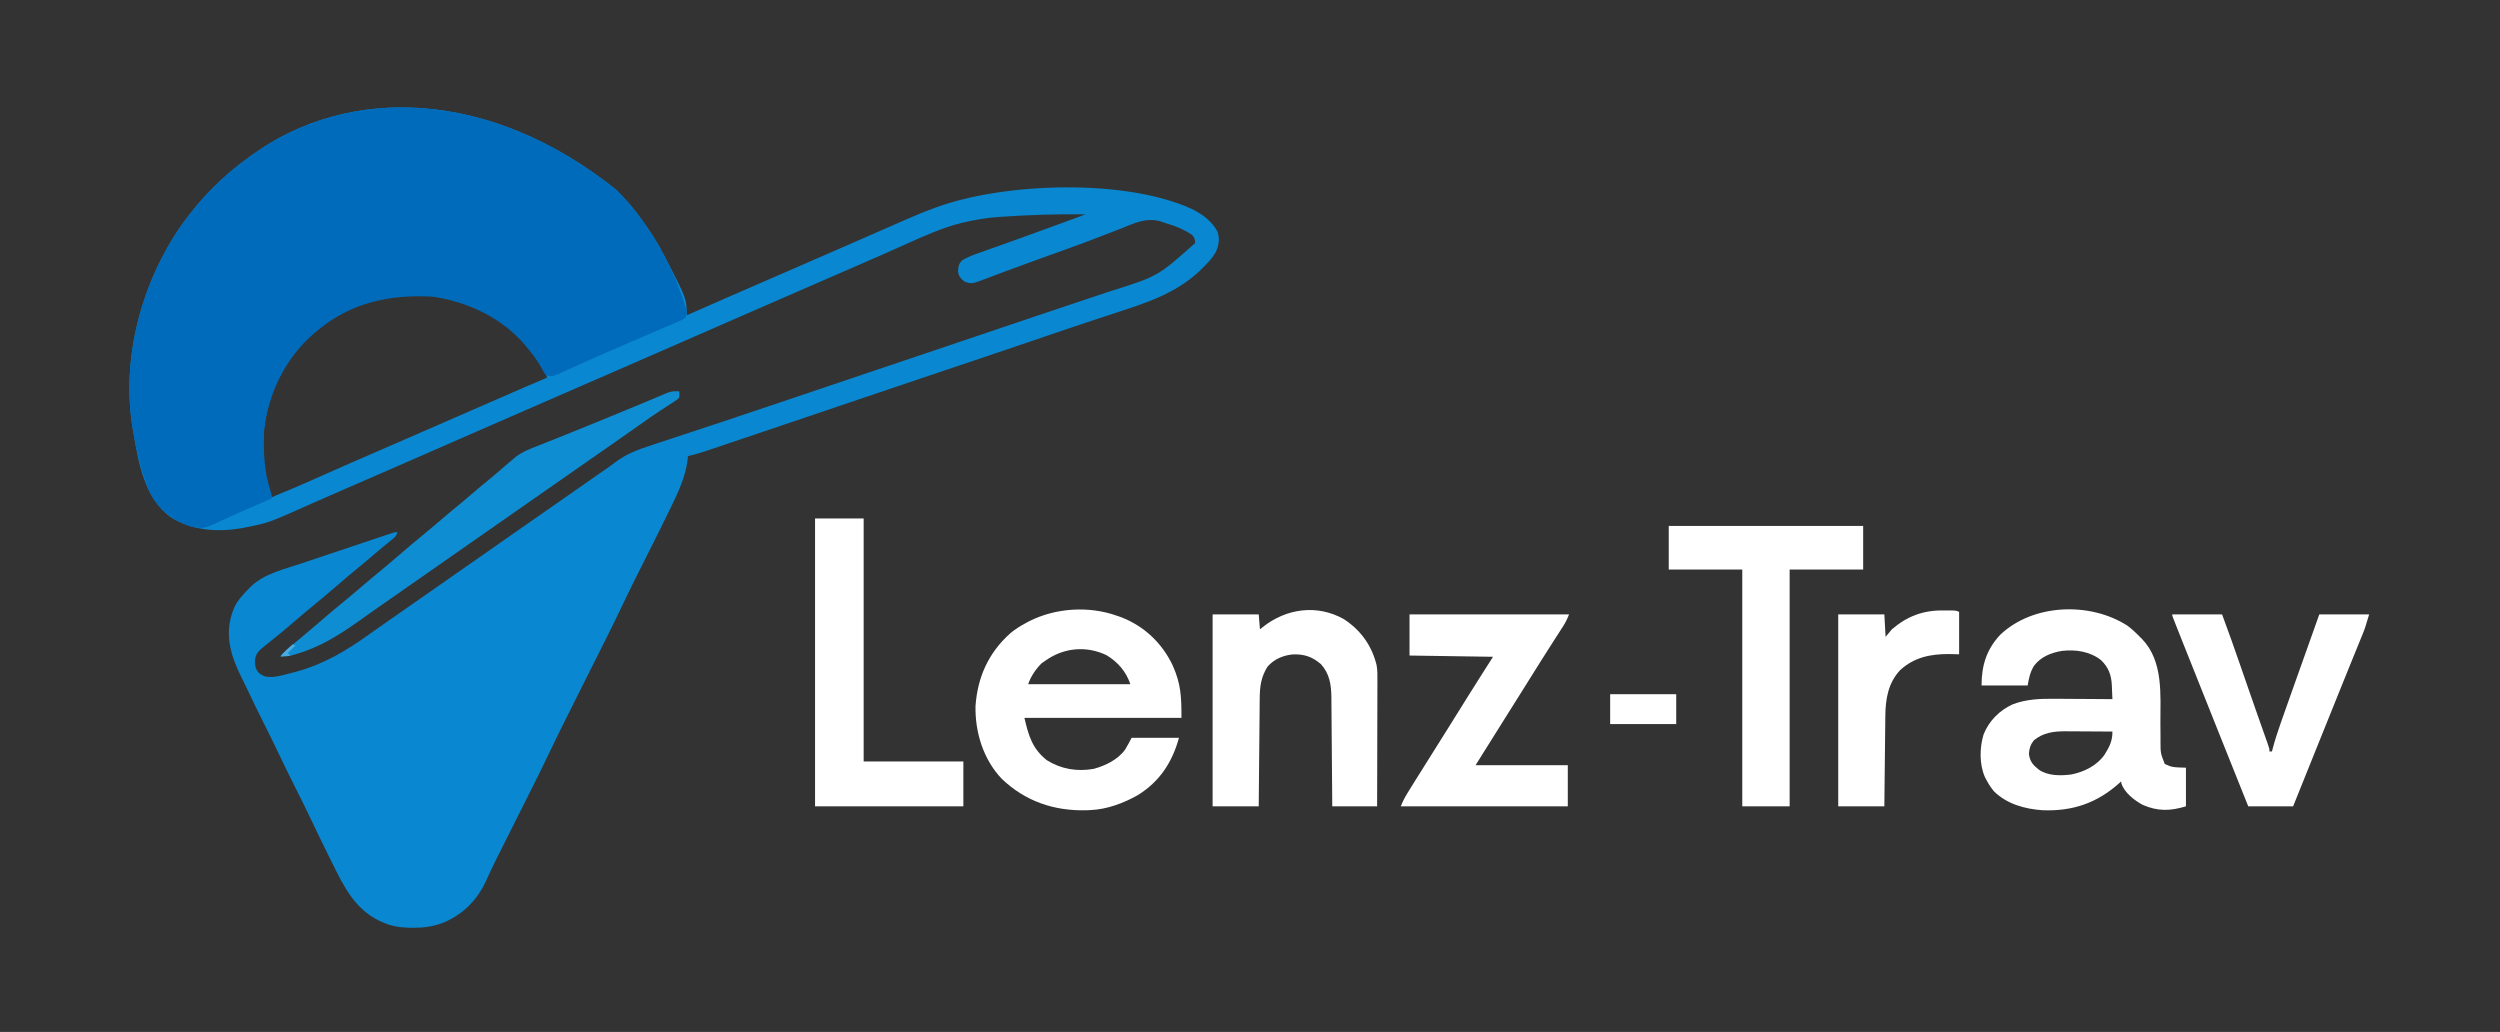 <?xml version="1.0" encoding="UTF-8"?>
<svg version="1.1" xmlns="http://www.w3.org/2000/svg" width="2006" height="828">
<rect width="100%" height="100%" fill="#333333" stroke="none"/>
<path d="M0 0 C5.798 5.852 11.218 11.856 16.188 18.438 C16.674 19.075 17.161 19.712 17.663 20.369 C25.898 31.209 32.983 42.323 39.188 54.438 C39.574 55.18 39.96 55.923 40.358 56.689 C56.188 87.398 56.188 87.398 56.188 100.438 C57.272 99.96 58.357 99.483 59.475 98.991 C78.258 90.731 97.042 82.478 115.876 74.334 C125.967 69.97 136.047 65.582 146.125 61.188 C146.946 60.83 147.766 60.472 148.611 60.103 C152.797 58.278 156.982 56.453 161.167 54.627 C166.102 52.475 171.037 50.323 175.973 48.172 C177.177 47.647 177.177 47.647 178.406 47.111 C182.442 45.351 186.479 43.593 190.516 41.835 C198.02 38.568 205.521 35.294 213.011 31.994 C216.484 30.464 219.959 28.939 223.434 27.413 C225.064 26.697 226.692 25.978 228.32 25.258 C236.872 21.471 245.458 17.866 254.23 14.617 C254.986 14.337 255.742 14.056 256.52 13.767 C311.3 -6.148 407.27 -9.3 460.903 14.827 C469.547 18.993 477.693 24.761 482.188 33.438 C484.012 39.326 483.176 44.358 480.672 49.898 C477.857 54.713 474.141 58.541 470.188 62.438 C469.058 63.565 469.058 63.565 467.906 64.715 C448.842 82.795 425.031 90.461 400.528 98.442 C395.549 100.066 390.575 101.706 385.601 103.345 C384.314 103.769 383.027 104.192 381.739 104.616 C370.323 108.37 358.944 112.231 347.574 116.125 C333.028 121.107 318.471 126.056 303.898 130.961 C302.96 131.277 302.021 131.593 301.054 131.918 C296.224 133.544 291.393 135.17 286.562 136.794 C277.177 139.951 267.793 143.11 258.409 146.27 C256.301 146.98 254.193 147.689 252.085 148.399 C234.662 154.264 217.245 160.144 199.831 166.036 C189.141 169.652 178.449 173.266 167.757 176.879 C163.277 178.393 158.796 179.908 154.316 181.423 C142.388 185.455 130.46 189.485 118.531 193.511 C113.128 195.334 107.725 197.159 102.323 198.986 C97.251 200.701 92.178 202.414 87.103 204.125 C85.224 204.759 83.345 205.394 81.467 206.03 C78.875 206.908 76.283 207.781 73.69 208.654 C72.942 208.908 72.193 209.163 71.422 209.425 C66.721 211.001 62.012 212.289 57.188 213.438 C57.081 214.563 56.974 215.688 56.863 216.848 C55.218 229.811 49.462 242.342 43.773 253.965 C43.254 255.036 42.734 256.108 42.199 257.212 C36.117 269.716 29.873 282.141 23.625 294.562 C21.329 299.126 19.037 303.692 16.746 308.258 C16.25 309.242 15.754 310.226 15.243 311.24 C11.732 318.238 8.342 325.289 4.977 332.359 C-0.07 342.95 -5.264 353.461 -10.529 363.945 C-12.055 366.985 -13.579 370.026 -15.102 373.068 C-18.881 380.613 -22.664 388.155 -26.447 395.697 C-29.664 402.111 -32.879 408.526 -36.092 414.941 C-37.57 417.89 -39.05 420.838 -40.53 423.785 C-45.73 434.157 -50.814 444.575 -55.799 455.051 C-59.813 463.474 -63.949 471.83 -68.139 480.165 C-69.408 482.691 -70.675 485.218 -71.941 487.746 C-74.625 493.103 -77.312 498.458 -80 503.812 C-83.134 510.056 -86.266 516.3 -89.395 522.546 C-90.625 524.999 -91.857 527.452 -93.09 529.904 C-93.863 531.445 -94.635 532.987 -95.407 534.529 C-95.778 535.27 -96.149 536.01 -96.531 536.774 C-99.488 542.713 -102.318 548.709 -105.049 554.756 C-112.243 570.395 -124.664 582.369 -140.812 588.438 C-148.321 590.984 -155.276 591.959 -163.188 591.875 C-164.193 591.867 -165.198 591.86 -166.233 591.852 C-174.073 591.679 -180.599 590.683 -187.812 587.438 C-189.199 586.836 -189.199 586.836 -190.613 586.223 C-210.106 576.711 -218.944 558.795 -228.062 540.25 C-229.009 538.341 -229.956 536.431 -230.903 534.522 C-235.99 524.253 -241.018 513.956 -245.913 503.593 C-249.907 495.16 -254.1 486.83 -258.29 478.493 C-262.906 469.304 -267.415 460.07 -271.82 450.777 C-275.064 443.953 -278.416 437.187 -281.812 430.438 C-286.731 420.657 -291.516 410.821 -296.199 400.926 C-297.896 397.342 -299.627 393.78 -301.395 390.23 C-309.366 374.12 -314.47 357.763 -308.711 339.852 C-308.414 339.055 -308.118 338.258 -307.812 337.438 C-307.557 336.744 -307.302 336.05 -307.039 335.336 C-304.303 329.036 -299.575 324.282 -294.812 319.438 C-293.962 318.567 -293.962 318.567 -293.094 317.68 C-282.47 307.733 -266.717 304.106 -253.273 299.633 C-251.098 298.902 -248.923 298.171 -246.748 297.439 C-242.216 295.916 -237.682 294.398 -233.147 292.886 C-227.324 290.944 -221.506 288.991 -215.688 287.035 C-211.209 285.529 -206.729 284.027 -202.249 282.526 C-200.101 281.806 -197.954 281.086 -195.806 280.366 C-192.82 279.364 -189.833 278.367 -186.845 277.372 C-185.955 277.072 -185.065 276.773 -184.147 276.465 C-183.337 276.196 -182.527 275.927 -181.693 275.65 C-180.987 275.414 -180.282 275.179 -179.556 274.936 C-177.812 274.438 -177.812 274.438 -175.812 274.438 C-177.046 278.138 -178.451 278.985 -181.5 281.375 C-186.017 284.978 -190.441 288.659 -194.812 292.438 C-198.937 295.993 -203.085 299.505 -207.312 302.938 C-212.713 307.325 -217.987 311.85 -223.262 316.387 C-230.523 322.632 -237.818 328.834 -245.25 334.875 C-249.496 338.33 -253.665 341.865 -257.812 345.438 C-261.982 349.029 -266.173 352.584 -270.438 356.062 C-271.739 357.124 -271.739 357.124 -273.066 358.207 C-274.515 359.383 -275.963 360.559 -277.417 361.728 C-279.075 363.062 -280.725 364.406 -282.375 365.75 C-283.366 366.551 -284.358 367.351 -285.379 368.176 C-288.277 370.869 -289.515 372.717 -290.184 376.586 C-290.309 380.78 -290.188 383.585 -287.5 386.938 C-283.875 390.309 -281.155 390.727 -276.284 390.656 C-271.069 390.195 -266.048 388.772 -261 387.438 C-259.209 386.965 -259.209 386.965 -257.382 386.484 C-234.888 380.348 -216.848 369.543 -198.085 356.063 C-194.14 353.242 -190.163 350.466 -186.188 347.688 C-185.359 347.108 -184.531 346.528 -183.677 345.931 C-176.257 340.741 -168.822 335.572 -161.387 330.404 C-151.847 323.77 -142.328 317.106 -132.812 310.438 C-121.349 302.404 -109.874 294.388 -98.38 286.399 C-92.182 282.09 -85.994 277.769 -79.812 273.438 C-71.681 267.739 -63.532 262.066 -55.379 256.398 C-49.182 252.09 -42.994 247.769 -36.812 243.438 C-29.509 238.32 -22.196 233.217 -14.875 228.125 C-13.964 227.491 -13.054 226.858 -12.115 226.205 C-10.348 224.976 -8.577 223.753 -6.802 222.535 C-4.853 221.168 -2.931 219.762 -1.041 218.314 C7.695 211.801 16.484 208.371 26.797 205.051 C28.529 204.476 30.26 203.899 31.99 203.32 C35.692 202.086 39.399 200.865 43.109 199.655 C49.055 197.715 54.992 195.745 60.928 193.771 C68.182 191.361 75.438 188.957 82.697 186.562 C95.392 182.373 108.069 178.133 120.734 173.855 C122.098 173.395 122.098 173.395 123.49 172.925 C128.062 171.381 132.633 169.836 137.205 168.29 C145.504 165.485 153.807 162.688 162.109 159.891 C165.815 158.642 169.521 157.392 173.227 156.143 C184.492 152.346 195.757 148.549 207.022 144.753 C236.851 134.701 266.68 124.648 296.504 114.582 C297.322 114.306 298.14 114.03 298.983 113.745 C307.8 110.77 316.616 107.792 325.43 104.81 C328.53 103.761 331.63 102.713 334.73 101.664 C335.87 101.278 335.87 101.278 337.033 100.885 C347.226 97.439 357.426 94.018 367.634 90.62 C373.123 88.792 378.609 86.957 384.094 85.12 C387.763 83.892 391.433 82.668 395.106 81.456 C434.209 69.2 434.209 69.2 464.188 42.438 C464.016 39.475 463.696 37.962 461.613 35.812 C455.627 31.918 449.318 29.023 442.425 27.086 C440.188 26.438 440.188 26.438 437.375 25.363 C425.197 21.513 415.769 26.38 404.438 30.938 C402.305 31.763 400.171 32.585 398.035 33.403 C394.648 34.701 391.262 36.002 387.88 37.317 C379.372 40.625 370.821 43.8 362.234 46.898 C361.612 47.123 360.989 47.348 360.347 47.579 C355.962 49.161 351.575 50.736 347.188 52.312 C342.305 54.071 337.424 55.831 332.543 57.594 C331.385 58.012 330.227 58.43 329.034 58.86 C322.147 61.351 315.279 63.887 308.426 66.469 C306.869 67.051 305.313 67.633 303.756 68.215 C301.025 69.236 298.303 70.275 295.584 71.328 C284.89 75.325 284.89 75.325 279.188 73.438 C275.988 70.771 274.403 69.327 273.93 65.18 C274.139 61.45 274.309 59.334 277.003 56.584 C281.677 53.433 286.73 51.807 292.027 49.945 C293.206 49.522 294.385 49.099 295.6 48.663 C298.129 47.757 300.658 46.854 303.19 45.958 C307.135 44.56 311.076 43.15 315.015 41.738 C316.334 41.265 317.654 40.792 318.973 40.319 C319.951 39.968 319.951 39.968 320.949 39.61 C322.927 38.902 324.904 38.195 326.882 37.489 C338.218 33.438 349.522 29.303 360.812 25.125 C362.414 24.533 364.015 23.942 365.617 23.35 C369.141 22.048 372.665 20.743 376.188 19.438 C353.444 19.132 330.875 19.822 308.188 21.438 C307.2 21.507 306.212 21.576 305.195 21.648 C296.556 22.3 288.199 23.71 279.75 25.625 C278.976 25.797 278.202 25.969 277.405 26.146 C261.708 29.969 246.78 36.748 232.095 43.341 C228.331 45.031 224.56 46.708 220.79 48.385 C218.896 49.228 217.001 50.072 215.107 50.916 C207.405 54.349 199.68 57.722 191.938 61.062 C189.556 62.091 187.174 63.12 184.793 64.148 C184.193 64.408 183.593 64.667 182.974 64.934 C174.724 68.499 166.488 72.095 158.25 75.688 C156.59 76.412 154.929 77.136 153.269 77.86 C149.915 79.322 146.561 80.785 143.208 82.248 C135.844 85.46 128.48 88.669 121.116 91.879 C118.681 92.94 116.246 94.002 113.81 95.064 C106.516 98.244 99.222 101.423 91.926 104.599 C74.314 112.268 56.711 119.958 39.125 127.688 C26.261 133.341 13.387 138.968 0.49 144.545 C-9.598 148.908 -19.676 153.294 -29.75 157.688 C-30.571 158.045 -31.391 158.403 -32.236 158.772 C-36.422 160.597 -40.607 162.422 -44.792 164.248 C-52.156 167.46 -59.52 170.669 -66.884 173.879 C-69.319 174.94 -71.754 176.002 -74.19 177.064 C-81.484 180.244 -88.778 183.423 -96.074 186.599 C-113.686 194.268 -131.289 201.958 -148.875 209.688 C-161.737 215.341 -174.61 220.967 -187.506 226.543 C-195.98 230.207 -204.445 233.889 -212.906 237.583 C-216.214 239.026 -219.524 240.467 -222.834 241.906 C-230.331 245.165 -237.822 248.434 -245.286 251.767 C-279.358 266.976 -279.358 266.976 -296.812 270.438 C-298.067 270.695 -299.321 270.953 -300.613 271.219 C-320.371 274.62 -340.498 273.212 -357.812 262.438 C-378.984 247.066 -383.654 218.737 -387.812 194.438 C-388.009 193.332 -388.009 193.332 -388.21 192.204 C-397.875 135.477 -381.484 74.44 -348.938 27.75 C-333.992 6.823 -315.823 -11.725 -294.812 -26.562 C-294.221 -26.993 -293.63 -27.423 -293.021 -27.867 C-214.477 -84.996 -100.796 -80.867 0 0 Z M-254.473 125.277 C-277.198 151.444 -285.363 183.333 -283.812 217.438 C-282.908 227.577 -280.124 236.851 -276.812 246.438 C-263.385 240.955 -250.07 235.263 -236.851 229.296 C-224.607 223.771 -212.292 218.418 -199.959 213.095 C-191.588 209.48 -183.232 205.833 -174.875 202.188 C-173.216 201.464 -171.556 200.74 -169.897 200.017 C-166.542 198.554 -163.187 197.09 -159.833 195.627 C-154.898 193.475 -149.963 191.323 -145.027 189.172 C-143.823 188.647 -143.823 188.647 -142.594 188.111 C-138.556 186.351 -134.518 184.591 -130.479 182.831 C-122.998 179.571 -115.518 176.309 -108.039 173.045 C-72.811 157.669 -72.811 157.669 -55.812 150.438 C-62.163 129.061 -84.093 110.011 -102.977 99.465 C-154.669 71.72 -214.671 82.787 -254.473 125.277 Z " fill="#0987D0" transform="translate(494.812,152.562)"/>
<path d="M0 0 C5.798 5.852 11.218 11.856 16.188 18.438 C16.674 19.075 17.161 19.712 17.663 20.369 C25.898 31.209 32.983 42.323 39.188 54.438 C39.574 55.18 39.96 55.923 40.358 56.689 C45.309 66.294 49.326 76.083 52.812 86.312 C53.168 87.341 53.523 88.37 53.889 89.43 C54.207 90.399 54.524 91.369 54.852 92.367 C55.135 93.226 55.418 94.084 55.709 94.968 C56.31 98.07 56.512 99.524 55.188 102.438 C52.558 104.253 49.681 105.404 46.738 106.625 C45.431 107.194 45.431 107.194 44.098 107.774 C41.239 109.014 38.37 110.225 35.5 111.438 C33.517 112.292 31.535 113.147 29.553 114.005 C24.652 116.121 19.743 118.218 14.832 120.309 C10.54 122.141 6.26 123.999 1.981 125.861 C-0.97 127.144 -3.923 128.423 -6.879 129.694 C-12.828 132.253 -18.754 134.851 -24.652 137.523 C-27.791 138.946 -30.934 140.359 -34.077 141.773 C-35.595 142.46 -37.111 143.151 -38.625 143.848 C-40.725 144.814 -42.832 145.764 -44.941 146.711 C-45.564 147.003 -46.186 147.295 -46.828 147.596 C-50.524 149.232 -52.967 149.882 -56.812 148.438 C-58.551 146.066 -58.551 146.066 -60.125 143 C-63.473 136.89 -67.289 131.717 -71.812 126.438 C-72.81 125.221 -72.81 125.221 -73.828 123.98 C-92.289 102.271 -119.941 89.502 -147.812 85.438 C-181.984 83.707 -213.027 90.054 -239.812 112.438 C-240.808 113.269 -241.803 114.1 -242.828 114.957 C-265.473 134.495 -279.563 162.788 -282.812 192.438 C-283.629 209.63 -282.935 226.155 -277.363 242.555 C-276.812 244.438 -276.812 244.438 -276.812 247.438 C-277.59 247.774 -278.368 248.11 -279.17 248.456 C-281.518 249.471 -283.865 250.487 -286.212 251.503 C-288.921 252.676 -291.631 253.845 -294.342 255.012 C-300.959 257.866 -307.551 260.756 -314.09 263.785 C-315.206 264.297 -316.323 264.808 -317.473 265.335 C-319.569 266.298 -321.659 267.277 -323.74 268.273 C-331.213 271.684 -335.133 271.753 -343.051 269.527 C-357.759 264.014 -368.631 255.297 -375.344 240.996 C-381.517 226.038 -384.986 210.327 -387.812 194.438 C-387.947 193.693 -388.081 192.949 -388.219 192.182 C-397.867 135.46 -381.481 74.435 -348.938 27.75 C-333.992 6.823 -315.823 -11.725 -294.812 -26.562 C-294.221 -26.993 -293.63 -27.423 -293.021 -27.867 C-214.477 -84.996 -100.796 -80.867 0 0 Z " fill="#006BBB" transform="translate(494.812,152.562)"/>
<path d="M0 0 C3.643 2.75 6.852 5.701 10 9 C10.837 9.808 10.837 9.808 11.691 10.633 C29.015 28.635 26.444 55.344 26.511 78.274 C26.527 81.994 26.56 85.714 26.594 89.434 C26.591 90.562 26.588 91.69 26.585 92.853 C26.598 102.333 26.598 102.333 30 111 C35.969 113.671 35.969 113.671 47 114 C47 124.23 47 134.46 47 145 C34.335 148.8 24.518 149.114 12.262 143.816 C5.648 140.186 -2.344 134.116 -4.746 126.695 C-4.83 126.136 -4.914 125.576 -5 125 C-5.461 125.424 -5.923 125.848 -6.398 126.285 C-24.244 142.332 -43.948 149.068 -67.952 148.136 C-82.151 147.192 -96.653 143.203 -107 133 C-109.396 130.17 -111.259 127.271 -113 124 C-113.414 123.224 -113.828 122.448 -114.254 121.648 C-118.843 111.319 -118.612 98.029 -115.375 87.312 C-111.055 76.466 -102.628 67.969 -92.003 63.145 C-81.354 59.085 -70.244 58.571 -58.973 58.707 C-57.604 58.713 -56.235 58.717 -54.867 58.72 C-51.321 58.731 -47.775 58.76 -44.229 58.794 C-40.588 58.825 -36.948 58.838 -33.307 58.854 C-26.204 58.885 -19.102 58.936 -12 59 C-12.111 56.119 -12.235 53.239 -12.367 50.359 C-12.397 49.549 -12.427 48.739 -12.458 47.904 C-12.857 39.631 -15.126 33.443 -21.188 27.625 C-30.218 20.665 -41.389 19.039 -52.449 20.273 C-61.195 21.729 -69.295 24.929 -74.82 32.109 C-78 37.206 -79.014 42.084 -80 48 C-92.21 48 -104.42 48 -117 48 C-117 32.035 -113.044 19.102 -102 7.312 C-75.619 -17.645 -30.036 -19.228 0 0 Z M-75 92 C-77.763 95.476 -78.735 98.576 -79 103 C-78.228 109.068 -75.667 111.883 -71.062 115.559 C-63.777 120.65 -53.544 120.548 -45 119.438 C-34.755 117.437 -24.367 112.292 -18.316 103.574 C-14.438 97.296 -11.863 92.481 -12 85 C-18.386 84.949 -24.773 84.914 -31.159 84.89 C-33.329 84.88 -35.498 84.867 -37.668 84.849 C-40.798 84.825 -43.928 84.813 -47.059 84.805 C-48.498 84.789 -48.498 84.789 -49.967 84.773 C-59.341 84.772 -67.562 85.945 -75 92 Z " fill="#FFFFFF" transform="translate(1707,502)"/>
<path d="M0 0 C1.058 0.362 2.117 0.724 3.207 1.098 C21.972 8.204 36.491 22.015 45 40 C51.609 54.844 52 64.934 52 82 C10.42 82 -31.16 82 -74 82 C-70.729 96.176 -67.652 106.858 -56 116 C-44.455 123.202 -31.748 125.265 -18.414 122.926 C-8.98 120.368 1.075 115.489 6.863 107.395 C7.342 106.542 7.82 105.69 8.312 104.812 C8.804 103.953 9.295 103.093 9.801 102.207 C10.556 100.817 11.292 99.415 12 98 C24.54 98 37.08 98 50 98 C44.639 117.657 34.493 133.165 17 144 C5.578 150.471 -7.787 155.448 -21 156 C-22.123 156.052 -23.246 156.103 -24.402 156.156 C-50.355 156.769 -73.193 149.027 -92.188 130.914 C-106.943 115.409 -113.679 93.632 -113.246 72.508 C-111.625 49.4 -102.893 29.932 -85.513 14.29 C-81.638 10.986 -77.473 8.406 -73 6 C-72.016 5.468 -71.033 4.935 -70.02 4.387 C-48.816 -6.228 -22.392 -7.932 0 0 Z M-57 36 C-58.052 36.722 -59.104 37.444 -60.188 38.188 C-64.868 42.868 -68.896 48.688 -71 55 C-43.94 55 -16.88 55 11 55 C7.661 44.984 0.934 37.112 -8.227 31.68 C-24.392 23.968 -42.459 25.678 -57 36 Z " fill="#FFFFFF" transform="translate(896,494)"/>
<path d="M0 0 C13.488 8.766 22.469 21.178 26.318 36.869 C27.129 41.34 27.009 45.818 26.977 50.348 C26.977 51.431 26.978 52.515 26.978 53.632 C26.977 57.192 26.961 60.752 26.945 64.312 C26.942 66.79 26.939 69.267 26.937 71.744 C26.929 78.248 26.909 84.751 26.887 91.255 C26.867 97.898 26.858 104.541 26.848 111.184 C26.826 124.206 26.791 137.228 26.75 150.25 C14.87 150.25 2.99 150.25 -9.25 150.25 C-9.28 146.012 -9.28 146.012 -9.31 141.688 C-9.377 132.328 -9.455 122.968 -9.538 113.609 C-9.587 107.937 -9.634 102.265 -9.672 96.593 C-9.709 91.114 -9.755 85.635 -9.808 80.156 C-9.827 78.071 -9.842 75.986 -9.853 73.901 C-9.87 70.969 -9.899 68.038 -9.931 65.106 C-9.933 64.254 -9.935 63.401 -9.938 62.523 C-10.074 52.573 -11.441 43.843 -18.25 36.25 C-25.354 30.118 -31.975 27.921 -41.25 28.375 C-48.948 29.209 -56.099 32.241 -61.25 38.25 C-66.432 46.612 -67.392 54.1 -67.455 63.744 C-67.465 64.681 -67.475 65.618 -67.485 66.584 C-67.517 69.668 -67.542 72.752 -67.566 75.836 C-67.587 77.98 -67.608 80.123 -67.629 82.267 C-67.684 87.899 -67.734 93.532 -67.782 99.164 C-67.833 104.915 -67.888 110.667 -67.943 116.418 C-68.051 127.695 -68.152 138.973 -68.25 150.25 C-80.46 150.25 -92.67 150.25 -105.25 150.25 C-105.25 99.43 -105.25 48.61 -105.25 -3.75 C-93.04 -3.75 -80.83 -3.75 -68.25 -3.75 C-67.755 2.19 -67.755 2.19 -67.25 8.25 C-66.177 7.362 -66.177 7.362 -65.082 6.457 C-46.168 -8.542 -21.557 -12.064 0 0 Z " fill="#FFFFFF" transform="translate(1078.25,496.75)"/>
<path d="M0 0 C51.48 0 102.96 0 156 0 C156 11.55 156 23.1 156 35 C136.53 35 117.06 35 97 35 C97 97.7 97 160.4 97 225 C84.46 225 71.92 225 59 225 C59 162.3 59 99.6 59 35 C39.53 35 20.06 35 0 35 C0 23.45 0 11.9 0 0 Z " fill="#FFFFFF" transform="translate(1339,422)"/>
<path d="M0 0 C12.87 0 25.74 0 39 0 C39 64.35 39 128.7 39 195 C65.4 195 91.8 195 119 195 C119 206.88 119 218.76 119 231 C79.73 231 40.46 231 0 231 C0 154.77 0 78.54 0 0 Z " fill="#FFFFFF" transform="translate(654,416)"/>
<path d="M0 0 C42.24 0 84.48 0 128 0 C126.526 3.685 125.261 6.382 123.164 9.633 C122.319 10.95 122.319 10.95 121.457 12.294 C120.853 13.229 120.248 14.163 119.625 15.125 C118.345 17.12 117.065 19.114 115.785 21.109 C115.145 22.105 114.504 23.101 113.844 24.127 C111.231 28.198 108.644 32.284 106.062 36.375 C105.344 37.512 105.344 37.512 104.612 38.672 C99.906 46.132 95.237 53.615 90.567 61.097 C86.729 67.243 82.875 73.378 79 79.5 C72.542 89.704 66.147 99.946 59.754 110.19 C57.504 113.794 55.252 117.397 53 121 C77.42 121 101.84 121 127 121 C127 131.89 127 142.78 127 154 C82.78 154 38.56 154 -7 154 C-5.435 150.087 -3.915 147.026 -1.727 143.492 C-1.073 142.433 -0.419 141.374 0.254 140.283 C0.961 139.147 1.668 138.011 2.375 136.875 C3.105 135.696 3.835 134.517 4.564 133.338 C9.646 125.134 14.785 116.966 19.953 108.816 C23.43 103.33 26.872 97.822 30.312 92.312 C30.942 91.304 31.572 90.296 32.221 89.258 C35.415 84.143 38.607 79.027 41.797 73.91 C42.428 72.898 43.059 71.887 43.71 70.844 C44.873 68.979 46.037 67.114 47.198 65.247 C53.728 54.785 60.378 44.406 67 34 C33.835 33.505 33.835 33.505 0 33 C0 22.11 0 11.22 0 0 Z " fill="#FFFFFF" transform="translate(1131,493)"/>
<path d="M0 0 C13.2 0 26.4 0 40 0 C45.21 14.001 50.191 28.066 55.062 42.188 C56.551 46.495 58.041 50.802 59.531 55.109 C59.903 56.185 60.275 57.26 60.658 58.368 C63.159 65.591 65.681 72.806 68.219 80.016 C68.712 81.418 68.712 81.418 69.215 82.849 C70.768 87.264 72.324 91.677 73.885 96.089 C74.435 97.651 74.985 99.214 75.535 100.777 C75.787 101.486 76.04 102.195 76.3 102.926 C78 107.773 78 107.773 78 110 C78.66 110 79.32 110 80 110 C80.169 109.346 80.337 108.692 80.511 108.018 C82.402 100.863 84.67 93.907 87.141 86.934 C87.74 85.228 87.74 85.228 88.351 83.487 C89.647 79.803 90.948 76.12 92.25 72.438 C92.921 70.533 93.592 68.628 94.263 66.723 C102.102 44.456 110.035 22.222 118 0 C131.2 0 144.4 0 158 0 C154.625 11.249 154.625 11.249 153.104 14.987 C152.581 16.281 152.581 16.281 152.047 17.602 C151.482 18.98 151.482 18.98 150.906 20.387 C150.495 21.402 150.083 22.418 149.659 23.465 C148.755 25.695 147.848 27.924 146.94 30.153 C145.47 33.762 144.004 37.372 142.541 40.984 C142.285 41.616 142.029 42.248 141.765 42.899 C141.231 44.216 140.698 45.533 140.164 46.849 C139.325 48.92 138.485 50.991 137.645 53.061 C130.212 71.388 122.842 89.74 115.464 108.089 C113.071 114.043 110.676 119.996 108.281 125.95 C104.52 135.3 100.76 144.65 97 154 C85.12 154 73.24 154 61 154 C55.851 141.139 50.703 128.278 45.556 115.416 C43.164 109.438 40.771 103.46 38.378 97.482 C28.684 73.27 19 49.054 9.388 24.809 C8.543 22.676 7.697 20.544 6.85 18.412 C5.69 15.491 4.533 12.569 3.376 9.646 C3.031 8.778 2.686 7.91 2.33 7.015 C0 1.115 0 1.115 0 0 Z " fill="#FFFFFF" transform="translate(1743,493)"/>
<path d="M0 0 C0.216 2.323 0.216 2.323 0 5 C-1.427 6.539 -1.427 6.539 -3.453 7.84 C-4.207 8.338 -4.961 8.836 -5.738 9.349 C-6.567 9.873 -7.396 10.398 -8.25 10.938 C-10.007 12.092 -11.764 13.249 -13.52 14.406 C-14.429 14.999 -15.339 15.592 -16.276 16.203 C-20.558 19.028 -24.746 21.981 -28.938 24.938 C-30.617 26.116 -32.297 27.295 -33.977 28.473 C-34.808 29.057 -35.64 29.641 -36.497 30.243 C-40.6 33.123 -44.706 36 -48.812 38.875 C-50.038 39.733 -50.038 39.733 -51.289 40.609 C-58.659 45.768 -66.046 50.904 -73.433 56.039 C-79.63 60.347 -85.819 64.668 -92 69 C-100.131 74.699 -108.28 80.372 -116.434 86.039 C-122.631 90.348 -128.819 94.668 -135 99 C-142.156 104.015 -149.325 109.012 -156.5 114 C-167.016 121.31 -177.512 128.649 -188 136 C-199.463 144.034 -210.939 152.049 -222.433 160.039 C-227.814 163.78 -233.191 167.528 -238.559 171.29 C-240.185 172.429 -241.811 173.566 -243.439 174.702 C-247.877 177.8 -252.294 180.923 -256.691 184.078 C-272.854 195.608 -288.776 205.582 -308 211 C-308.846 211.255 -309.691 211.51 -310.562 211.773 C-314.126 212.782 -316.474 213.06 -320 212 C-314.137 206.621 -308.159 201.449 -301.977 196.441 C-298.652 193.715 -295.384 190.929 -292.125 188.125 C-283.673 180.855 -275.214 173.595 -266.562 166.562 C-261.699 162.605 -256.941 158.535 -252.192 154.442 C-248.667 151.411 -245.11 148.43 -241.5 145.5 C-236.099 141.113 -230.825 136.588 -225.551 132.051 C-218.29 125.806 -210.994 119.604 -203.562 113.562 C-198.699 109.605 -193.941 105.535 -189.192 101.442 C-184.802 97.667 -180.339 93.993 -175.844 90.344 C-172.523 87.607 -169.26 84.809 -166 82 C-161.015 77.704 -155.967 73.501 -150.855 69.355 C-146.887 66.082 -142.997 62.719 -139.121 59.336 C-137.43 57.871 -135.716 56.435 -134 55 C-133.457 54.517 -132.914 54.033 -132.355 53.535 C-126.425 48.603 -119.488 46.048 -112.387 43.281 C-109.991 42.347 -107.602 41.399 -105.214 40.448 C-102.613 39.411 -100.012 38.376 -97.41 37.345 C-87.397 33.378 -77.429 29.302 -67.461 25.225 C-64.32 23.94 -61.177 22.66 -58.034 21.379 C-48.515 17.5 -39.007 13.598 -29.531 9.613 C-27.944 8.948 -26.356 8.284 -24.768 7.619 C-21.882 6.411 -19.002 5.19 -16.124 3.961 C-14.85 3.426 -13.576 2.893 -12.301 2.359 C-10.679 1.671 -10.679 1.671 -9.025 0.968 C-5.842 -0.05 -3.319 -0.188 0 0 Z " fill="#0E8DD2" transform="translate(545,314)"/>
<path d="M0 0 C0.996 0.001 1.993 0.001 3.02 0.002 C10.343 0.047 10.343 0.047 12.625 1.188 C12.625 12.408 12.625 23.628 12.625 35.188 C9.944 35.126 7.263 35.064 4.5 35 C-10.286 34.907 -23.596 37.637 -34.75 47.938 C-44.27 58.121 -46.474 71.105 -46.58 84.531 C-46.59 85.322 -46.6 86.114 -46.61 86.929 C-46.642 89.515 -46.667 92.101 -46.691 94.688 C-46.712 96.492 -46.733 98.297 -46.754 100.101 C-46.809 104.829 -46.859 109.557 -46.907 114.285 C-46.967 119.97 -47.033 125.654 -47.098 131.339 C-47.195 139.955 -47.284 148.571 -47.375 157.188 C-59.585 157.188 -71.795 157.188 -84.375 157.188 C-84.375 106.368 -84.375 55.547 -84.375 3.188 C-72.165 3.188 -59.955 3.188 -47.375 3.188 C-46.88 12.098 -46.88 12.098 -46.375 21.188 C-44.725 19.207 -43.075 17.227 -41.375 15.188 C-29.068 4.587 -16.071 -0.202 0 0 Z " fill="#FFFFFF" transform="translate(1559.375,489.812)"/>
<path d="M0 0 C17.49 0 34.98 0 53 0 C53 7.92 53 15.84 53 24 C35.51 24 18.02 24 0 24 C0 16.08 0 8.16 0 0 Z " fill="#FFFFFF" transform="translate(1292,557)"/>
<path d="M0 0 C0.66 0.33 1.32 0.66 2 1 C-0.97 3.97 -0.97 3.97 -4 7 C-3.34 7.66 -2.68 8.32 -2 9 C-4.64 9.33 -7.28 9.66 -10 10 C-7.029 6.001 -3.871 3.079 0 0 Z " fill="#4EABDE" transform="translate(235,517)"/>
</svg>
